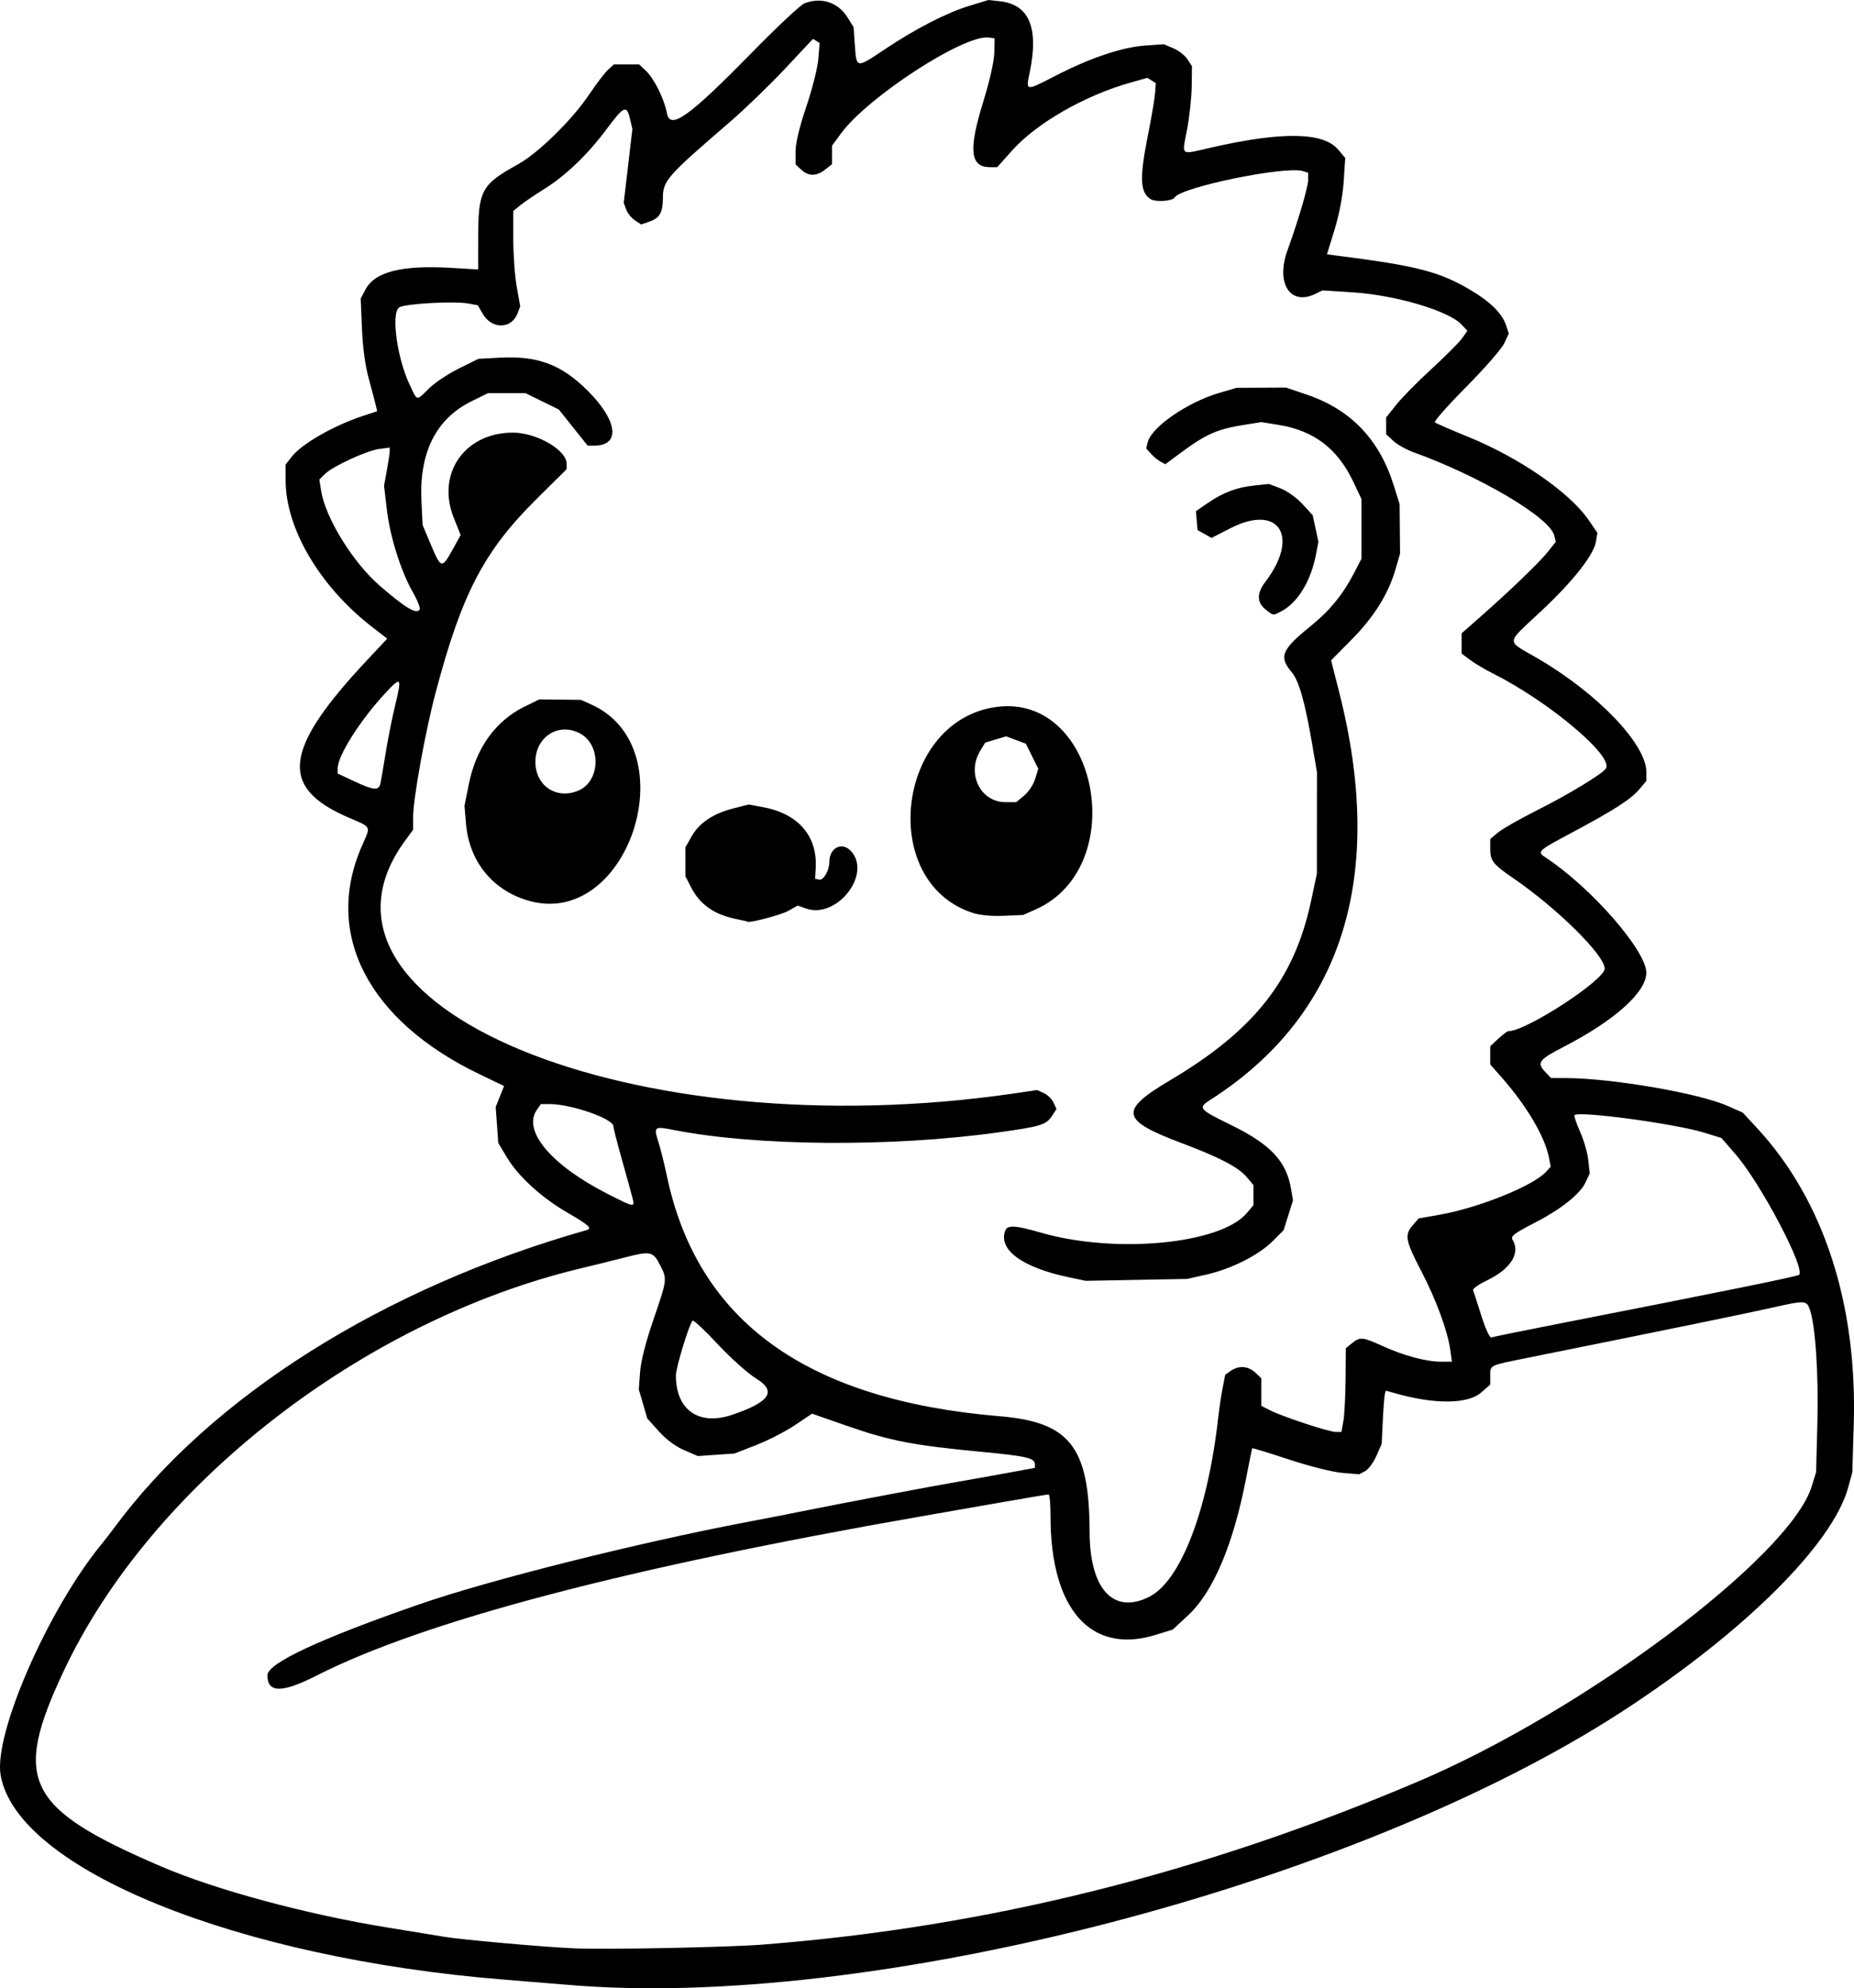 <?xml version="1.0" encoding="UTF-8" standalone="no"?>
<!-- Created with Inkscape (http://www.inkscape.org/) -->

<svg
   width="188.541mm"
   height="202.144mm"
   viewBox="0 0 188.541 202.144"
   version="1.1"
   id="svg1"
   xml:space="preserve"
   xmlns="http://www.w3.org/2000/svg"
   xmlns:svg="http://www.w3.org/2000/svg"><defs
     id="defs1" /><g
     id="layer1"
     transform="translate(37.947,-26.63)"><path
       style="fill:#000000"
       d="m 19.674,228.414 c -0.655,-0.058 -3.512,-0.291 -6.35,-0.519 -27.225,-2.186 -49.53,-11.237 -51.205,-20.778 -0.734,-4.179 4.82,-16.877 10.297,-23.543 0.308,-0.374 0.857,-1.084 1.221,-1.577 9.884,-13.403 27.387,-24.434 48.105,-30.316 0.567,-0.161 0.159,-0.522 -2.003,-1.774 -2.601,-1.507 -4.972,-3.669 -6.119,-5.579 l -0.896,-1.492 -0.131,-1.832 -0.131,-1.832 0.426,-1.064 0.426,-1.064 -2.47,-1.186 c -11.379,-5.461 -15.931,-14.316 -11.965,-23.272 0.894,-2.018 0.991,-1.816 -1.362,-2.828 -7.145,-3.073 -6.669,-6.933 1.992,-16.148 L 1.432,91.56 -0.096,90.379 C -5.414,86.271 -8.895,80.38 -8.9,75.48 l -0.001,-1.618 0.589,-0.763 c 1.03,-1.334 4.29,-3.206 7.307,-4.195 L 0.409,68.439 0.28,67.874 C 0.209,67.562 -0.111,66.355 -0.43,65.191 -0.804,63.829 -1.057,61.99 -1.138,60.032 L -1.265,56.989 -0.784,56.072 C 0.17,54.255 2.904,53.565 7.966,53.866 l 2.712,0.161 0.002,-3.149 c 0.002,-4.883 0.323,-5.484 4.004,-7.515 2.103,-1.16 5.541,-4.526 7.297,-7.144 0.732,-1.091 1.597,-2.223 1.921,-2.514 l 0.59,-0.529 h 1.274 1.274 l 0.706,0.661 c 0.825,0.773 1.868,2.884 2.126,4.299 0.319,1.753 2.241,0.381 8.696,-6.213 2.526,-2.58 4.913,-4.813 5.303,-4.961 1.731,-0.658 3.427,-0.091 4.391,1.469 l 0.592,0.958 0.131,1.834 c 0.17,2.373 0.131,2.367 2.989,0.456 3.2,-2.14 6.34,-3.754 8.7,-4.471 l 1.905,-0.579 1.2,0.135 c 2.932,0.331 3.925,2.712 2.995,7.189 -0.413,1.987 -0.485,1.978 2.678,0.35 3.487,-1.795 6.733,-2.882 9.094,-3.045 l 1.853,-0.128 0.97,0.405 c 0.534,0.223 1.179,0.724 1.434,1.112 l 0.463,0.707 -0.023,2.027 c -0.013,1.115 -0.221,3.079 -0.463,4.366 -0.533,2.835 -0.815,2.625 2.512,1.87 7.19,-1.632 11.348,-1.559 12.85,0.227 l 0.714,0.848 -0.158,2.385 c -0.098,1.482 -0.45,3.338 -0.929,4.899 l -0.772,2.514 1.622,0.208 c 7.508,0.962 9.865,1.579 12.928,3.388 2.059,1.216 3.26,2.398 3.66,3.604 l 0.282,0.85 -0.47,1.002 c -0.258,0.551 -1.995,2.541 -3.86,4.422 -1.864,1.881 -3.298,3.503 -3.185,3.604 0.113,0.101 1.607,0.753 3.322,1.448 5.227,2.12 10.36,5.652 12.293,8.459 l 0.909,1.321 -0.142,0.874 c -0.224,1.379 -2.294,4.009 -5.595,7.107 -3.649,3.425 -3.611,2.878 -0.331,4.793 6.11,3.566 11.046,8.724 11.046,11.541 v 0.916 l -0.698,0.829 c -0.865,1.029 -2.547,2.112 -6.823,4.397 -3.588,1.917 -3.634,1.961 -2.709,2.567 4.58,3.001 10.223,9.453 10.227,11.695 0.004,1.983 -3.207,4.863 -8.423,7.553 -2.504,1.292 -2.736,1.602 -1.879,2.514 l 0.609,0.648 1.475,0.003 c 4.705,0.009 13.559,1.532 16.499,2.837 l 1.53,0.679 1.448,1.564 c 6.752,7.293 10.202,17.852 9.837,30.104 l -0.146,4.897 -0.417,1.529 c -1.577,5.782 -10.608,14.74 -22.943,22.759 -27.265,17.724 -76.634,30.509 -107.387,27.809 z m 20.108,-4.095 c 22.703,-1.783 44.546,-7.23 66.543,-16.592 16.886,-7.187 37.728,-22.811 39.959,-29.956 l 0.454,-1.455 0.132,-4.96 c 0.131,-4.947 -0.196,-9.944 -0.758,-11.554 -0.345,-0.991 -0.428,-0.994 -4.1,-0.168 -2.458,0.553 -9.579,2.013 -24.681,5.058 -3.885,0.783 -3.731,0.708 -3.731,1.823 v 0.883 l -0.906,0.796 c -1.378,1.21 -4.762,1.235 -8.842,0.065 l -0.863,-0.247 -0.098,0.316 c -0.054,0.174 -0.15,1.393 -0.214,2.71 l -0.116,2.393 -0.541,1.222 c -0.297,0.672 -0.811,1.367 -1.142,1.544 l -0.601,0.322 -1.739,-0.148 c -0.99,-0.084 -3.323,-0.67 -5.418,-1.361 -2.023,-0.667 -3.699,-1.182 -3.724,-1.143 -0.025,0.038 -0.304,1.411 -0.621,3.051 -1.302,6.745 -3.349,11.578 -5.907,13.946 l -1.558,1.443 -1.742,0.538 c -6.581,2.033 -10.682,-2.594 -10.682,-12.049 0,-1.226 -0.089,-2.23 -0.198,-2.23 -0.109,1.5e-4 -2.282,0.364 -4.829,0.809 -2.547,0.445 -6.238,1.09 -8.202,1.433 -30.04,5.249 -50.518,10.643 -61.411,16.176 -3.519,1.788 -4.999,1.779 -4.999,-0.03 0,-1.22 5.319,-3.704 15.478,-7.227 7.092,-2.46 22.215,-6.254 33.337,-8.364 2.037,-0.387 4.835,-0.933 6.218,-1.214 3.282,-0.668 13.147,-2.533 15.346,-2.901 0.946,-0.158 3.059,-0.535 4.696,-0.836 l 2.977,-0.548 v -0.359 c 0,-0.641 -0.853,-0.838 -5.556,-1.282 -6.704,-0.633 -9.2,-1.112 -13.384,-2.57 l -3.727,-1.299 -1.744,1.17 c -0.959,0.643 -2.735,1.555 -3.946,2.027 l -2.202,0.857 -1.863,0.127 -1.863,0.127 -1.386,-0.596 c -0.869,-0.374 -1.828,-1.088 -2.57,-1.913 l -1.184,-1.317 -0.428,-1.471 -0.428,-1.471 0.125,-1.746 c 0.08,-1.115 0.569,-3.043 1.355,-5.336 1.411,-4.117 1.413,-4.131 0.689,-5.549 -0.717,-1.405 -0.967,-1.463 -3.508,-0.811 -1.193,0.306 -3.239,0.812 -4.548,1.125 -22.23,5.32 -43.732,22.068 -52.619,40.984 -5.223,11.117 -3.829,13.909 9.888,19.81 5.586,2.403 14.846,4.899 23.151,6.24 2.328,0.376 4.888,0.795 5.689,0.93 1.697,0.288 10.022,1.03 13.097,1.168 3.321,0.149 15.792,-0.099 19.447,-0.386 z m 39.131,-35.339 c 3.212,-1.601 5.991,-8.844 7.04,-18.353 0.088,-0.8 0.281,-2.079 0.429,-2.842 l 0.268,-1.387 0.57,-0.399 c 0.805,-0.564 1.771,-0.495 2.485,0.176 l 0.612,0.575 v 1.402 1.402 l 0.853,0.441 c 1.225,0.634 6.023,2.218 6.716,2.218 h 0.586 l 0.198,-1.124 c 0.109,-0.618 0.208,-2.534 0.222,-4.257 l 0.024,-3.132 0.625,-0.506 c 0.825,-0.668 1.063,-0.646 3.133,0.293 2.156,0.978 4.413,1.582 5.907,1.582 h 1.122 l -0.158,-1.15 c -0.269,-1.961 -1.444,-5.162 -2.96,-8.065 -1.615,-3.092 -1.722,-3.676 -0.857,-4.666 l 0.595,-0.682 2.117,-0.373 c 4.008,-0.707 9.55,-2.944 10.848,-4.378 l 0.46,-0.508 -0.165,-0.881 c -0.402,-2.141 -2.266,-5.306 -4.848,-8.23 l -1.135,-1.285 v -0.924 -0.924 l 0.822,-0.768 c 0.452,-0.422 0.919,-0.768 1.037,-0.768 1.796,0 9.783,-5.194 9.783,-6.362 0,-1.364 -4.884,-6.182 -9.367,-9.239 -1.964,-1.34 -2.274,-1.734 -2.274,-2.896 v -1.035 l 0.784,-0.66 c 0.431,-0.363 2.22,-1.382 3.975,-2.264 3.263,-1.64 6.67,-3.71 7.008,-4.257 0.781,-1.264 -5.84,-6.822 -11.509,-9.662 -0.797,-0.399 -1.836,-1.017 -2.309,-1.371 l -0.86,-0.645 v -1.028 -1.028 l 1.898,-1.67 c 3.063,-2.696 6.04,-5.564 6.891,-6.638 l 0.791,-0.998 -0.164,-0.655 c -0.457,-1.822 -7.581,-6.029 -14.31,-8.451 -0.728,-0.262 -1.65,-0.78 -2.051,-1.152 l -0.728,-0.676 V 69.928 69.075 l 1.013,-1.281 c 0.557,-0.704 2.171,-2.343 3.587,-3.642 1.416,-1.299 2.819,-2.705 3.118,-3.126 l 0.544,-0.764 -0.597,-0.636 c -1.323,-1.408 -6.706,-2.997 -11.105,-3.278 l -3.043,-0.194 -0.714,0.351 c -2.554,1.255 -4.052,-1.07 -2.842,-4.411 1.108,-3.062 2.102,-6.445 2.102,-7.158 v -0.743 L 94.558,44.027 C 92.796,43.467 82.126,45.66 81.507,46.709 c -0.223,0.379 -1.962,0.489 -2.461,0.156 -1.065,-0.711 -1.121,-2.14 -0.255,-6.486 0.355,-1.778 0.681,-3.698 0.724,-4.265 l 0.079,-1.032 -0.427,-0.269 -0.427,-0.269 -1.686,0.472 c -4.654,1.302 -9.578,4.122 -12.076,6.915 l -1.517,1.696 -0.717,1.47e-4 c -2.04,4.18e-4 -2.224,-1.733 -0.702,-6.65 0.663,-2.143 1.106,-4.109 1.124,-4.991 l 0.031,-1.455 -0.58,-0.083 c -2.474,-0.352 -12.297,6.017 -15.037,9.749 l -0.919,1.252 v 0.938 0.938 l -0.697,0.548 c -0.882,0.694 -1.689,0.697 -2.428,0.009 L 42.957,43.343 V 42.024 c 0,-0.847 0.391,-2.475 1.094,-4.554 0.602,-1.78 1.152,-3.963 1.224,-4.853 l 0.13,-1.617 -0.337,-0.208 -0.337,-0.208 -2.858,3.044 c -1.572,1.674 -4.084,4.1 -5.583,5.391 -6.439,5.548 -6.822,5.981 -6.824,7.736 -0.002,1.475 -0.323,2.041 -1.363,2.404 l -0.843,0.294 -0.629,-0.412 C 26.283,48.813 25.883,48.32 25.741,47.945 l -0.259,-0.682 0.44,-3.758 0.44,-3.758 -0.245,-1.036 c -0.342,-1.445 -0.606,-1.327 -2.402,1.081 -1.931,2.589 -4.155,4.713 -6.383,6.099 -0.924,0.575 -1.996,1.303 -2.381,1.617 l -0.701,0.572 v 2.867 c 0,1.577 0.159,3.76 0.353,4.852 l 0.353,1.984 -0.282,0.731 c -0.607,1.574 -2.59,1.61 -3.503,0.062 L 10.635,57.667 9.711,57.493 c -1.485,-0.279 -6.614,0.016 -7.085,0.407 -0.81,0.672 -0.188,5.151 1.088,7.847 0.807,1.704 0.651,1.674 1.96,0.378 0.583,-0.578 1.955,-1.492 3.049,-2.033 l 1.988,-0.983 2.227,-0.117 c 3.821,-0.201 6.234,0.714 8.89,3.37 3.056,3.056 3.351,5.574 0.653,5.574 h -0.668 l -1.463,-1.834 -1.463,-1.834 -1.697,-0.835 -1.697,-0.835 h -1.905 -1.905 l -1.682,0.828 C 6.399,69.201 4.675,72.632 4.911,77.561 l 0.117,2.447 0.87,2.063 c 1.004,2.379 1.097,2.397 2.188,0.426 L 8.9,81.029 8.201,79.282 c -1.797,-4.492 1.099,-8.667 6.011,-8.667 2.399,0 5.461,1.765 5.461,3.149 v 0.573 l -2.999,2.968 c -5.41,5.354 -7.657,9.658 -10.332,19.786 -1.064,4.031 -2.279,10.771 -2.279,12.647 v 1.255 l -0.8,1.088 C -9.074,128.857 26.216,143.498 65.231,137.79 l 2.298,-0.336 0.683,0.311 c 0.376,0.171 0.817,0.606 0.981,0.966 l 0.298,0.655 -0.448,0.684 c -0.607,0.926 -1.125,1.085 -5.503,1.693 -10.844,1.504 -24.584,1.4 -32.96,-0.248 -2.015,-0.397 -2.068,-0.354 -1.562,1.249 0.221,0.701 0.602,2.226 0.846,3.391 3.109,14.816 14.202,22.825 33.885,24.465 7.113,0.593 9.091,3.141 9.109,11.736 0.013,5.829 2.403,8.445 6.054,6.626 z m -8.174,-32.493 c -4.746,-0.999 -7.202,-2.808 -6.454,-4.756 0.221,-0.575 1.048,-0.526 3.607,0.216 7.567,2.193 18.296,1.174 20.958,-1.991 l 0.674,-0.801 v -1.018 -1.018 l -0.697,-0.828 c -0.835,-0.992 -2.779,-2.006 -6.594,-3.439 -6.237,-2.343 -6.413,-3.296 -1.176,-6.4 8.561,-5.075 12.621,-10.238 14.321,-18.213 l 0.592,-2.778 0.005,-5.159 0.005,-5.159 -0.45,-2.646 c -0.762,-4.485 -1.37,-6.638 -2.129,-7.54 -1.321,-1.57 -1.029,-2.268 1.975,-4.703 1.909,-1.548 3.229,-3.164 4.369,-5.352 l 0.758,-1.455 v -3.043 -3.043 l -0.837,-1.767 c -1.588,-3.352 -4.015,-5.196 -7.589,-5.767 l -1.76,-0.281 -1.685,0.269 c -2.866,0.458 -3.917,0.927 -6.698,2.993 l -1.372,1.019 -0.483,-0.259 C 79.814,73.426 79.375,73.066 79.105,72.767 l -0.491,-0.543 0.16,-0.639 c 0.389,-1.549 4.051,-4.068 7.29,-5.015 l 1.741,-0.509 2.514,-0.013 2.514,-0.013 2.117,0.718 c 4.485,1.521 7.393,4.568 8.859,9.286 l 0.576,1.852 0.023,2.514 0.023,2.514 -0.462,1.587 c -0.733,2.517 -2.185,4.843 -4.46,7.144 l -2.092,2.117 0.822,3.234 c 4.78,18.796 0.318,32.883 -13.134,41.468 -1.251,0.799 -1.135,0.938 2.083,2.509 4.08,1.992 5.69,3.707 6.166,6.568 l 0.188,1.127 -0.477,1.515 -0.477,1.515 -1.114,1.114 c -1.418,1.418 -4.211,2.827 -6.73,3.395 l -1.966,0.443 -5.159,0.097 -5.159,0.097 z M 37.004,120.085 c -2.328,-0.47 -3.762,-1.47 -4.684,-3.267 l -0.559,-1.091 -0.002,-1.473 -0.002,-1.473 0.619,-1.102 c 0.773,-1.375 2.187,-2.328 4.231,-2.852 l 1.579,-0.405 1.448,0.268 c 3.619,0.669 5.575,2.946 5.371,6.252 l -0.064,1.029 0.416,0.087 c 0.451,0.094 1.039,-0.933 1.039,-1.816 0,-1.433 1.307,-2.069 2.208,-1.074 2.128,2.351 -1.456,6.919 -4.575,5.832 l -0.858,-0.299 -0.967,0.541 c -0.729,0.408 -4.012,1.273 -4.125,1.087 -0.01,-0.016 -0.494,-0.125 -1.076,-0.243 z m 23.945,-0.652 c -9.724,-3.175 -7.683,-19.731 2.581,-20.946 10.225,-1.211 13.489,16.311 3.839,20.605 l -1.261,0.561 -1.984,0.085 c -1.25,0.053 -2.425,-0.059 -3.175,-0.304 z m 5.267,-11.928 c 0.445,-0.375 0.947,-1.14 1.115,-1.702 l 0.306,-1.021 -0.632,-1.272 -0.632,-1.272 -1.001,-0.373 -1.001,-0.373 -1.062,0.318 -1.062,0.318 -0.516,0.845 c -1.403,2.302 0.028,5.211 2.564,5.211 h 1.111 z m -50.643,10.63 c -3.546,-1.122 -5.819,-4.01 -6.136,-7.8 l -0.15,-1.784 0.451,-2.233 c 0.739,-3.659 2.72,-6.405 5.658,-7.846 l 1.499,-0.735 2.117,0.023 2.117,0.023 1.01,0.45 c 9.946,4.432 3.764,23.169 -6.566,19.902 z m 5.283,-11.118 c 2.28,-0.953 2.369,-4.69 0.138,-5.843 -2.168,-1.121 -4.495,0.389 -4.495,2.916 0,2.423 2.133,3.856 4.357,2.927 z M 90.75,88.588 c -0.892,-0.702 -0.9,-1.65 -0.024,-2.798 3.539,-4.639 1.38,-7.976 -3.533,-5.461 l -1.933,0.989 -0.713,-0.398 -0.713,-0.398 -0.081,-0.961 -0.081,-0.961 1.145,-0.788 c 1.609,-1.107 2.986,-1.633 4.757,-1.818 l 1.528,-0.16 1.173,0.448 c 0.653,0.25 1.638,0.952 2.222,1.586 l 1.049,1.138 0.29,1.352 0.29,1.352 -0.24,1.267 c -0.513,2.705 -1.86,4.928 -3.507,5.788 -0.894,0.467 -0.803,0.477 -1.631,-0.175 z M 36.528,170.464 c 3.8,-1.29 4.535,-2.371 2.476,-3.642 -0.881,-0.544 -2.622,-2.096 -3.959,-3.531 -1.313,-1.408 -2.464,-2.484 -2.557,-2.39 -0.356,0.356 -1.701,4.763 -1.701,5.574 0,3.518 2.339,5.144 5.741,3.989 z m 83.952,-9.238 c 17.088,-3.346 24.371,-4.827 24.532,-4.988 0.657,-0.657 -3.91,-9.315 -6.468,-12.262 l -1.431,-1.649 -1.756,-0.542 c -2.934,-0.906 -12.733,-2.23 -13.182,-1.781 -0.072,0.072 0.182,0.83 0.563,1.685 0.381,0.855 0.758,2.16 0.838,2.901 l 0.144,1.346 -0.453,0.955 c -0.541,1.14 -2.495,2.691 -5.036,3.999 -2.187,1.125 -2.581,1.423 -2.361,1.78 0.832,1.346 -0.179,2.972 -2.558,4.114 -0.856,0.411 -1.51,0.866 -1.453,1.012 0.057,0.146 0.432,1.311 0.835,2.591 0.414,1.317 0.856,2.279 1.018,2.218 0.157,-0.06 3.203,-0.68 6.768,-1.378 z M 26.386,148.469 c -0.098,-0.4 -0.576,-2.135 -1.063,-3.854 -0.487,-1.72 -0.886,-3.283 -0.886,-3.473 0,-0.768 -4.287,-2.263 -6.486,-2.263 h -0.892 l -0.412,0.588 c -1.485,2.12 1.463,5.626 7.172,8.531 2.76,1.404 2.796,1.411 2.568,0.472 z M 0.744,106.268 c 0.072,-0.327 0.312,-1.726 0.533,-3.109 0.222,-1.382 0.656,-3.561 0.966,-4.84 0.689,-2.849 0.612,-2.95 -0.964,-1.265 -2.543,2.718 -4.888,6.406 -4.888,7.685 v 0.536 l 1.654,0.772 c 2.041,0.953 2.531,0.993 2.7,0.222 z M 4.727,88.604 C 4.818,88.456 4.516,87.678 4.056,86.874 2.827,84.726 1.722,81.23 1.394,78.453 L 1.107,76.012 1.394,74.456 C 1.553,73.6 1.682,72.727 1.682,72.516 v -0.383 l -1.071,0.144 c -1.283,0.172 -4.741,1.769 -5.522,2.55 l -0.557,0.557 0.173,1.122 c 0.425,2.751 3.227,7.298 5.956,9.664 2.612,2.265 3.748,2.946 4.064,2.434 z"
       id="path36" /></g></svg>
